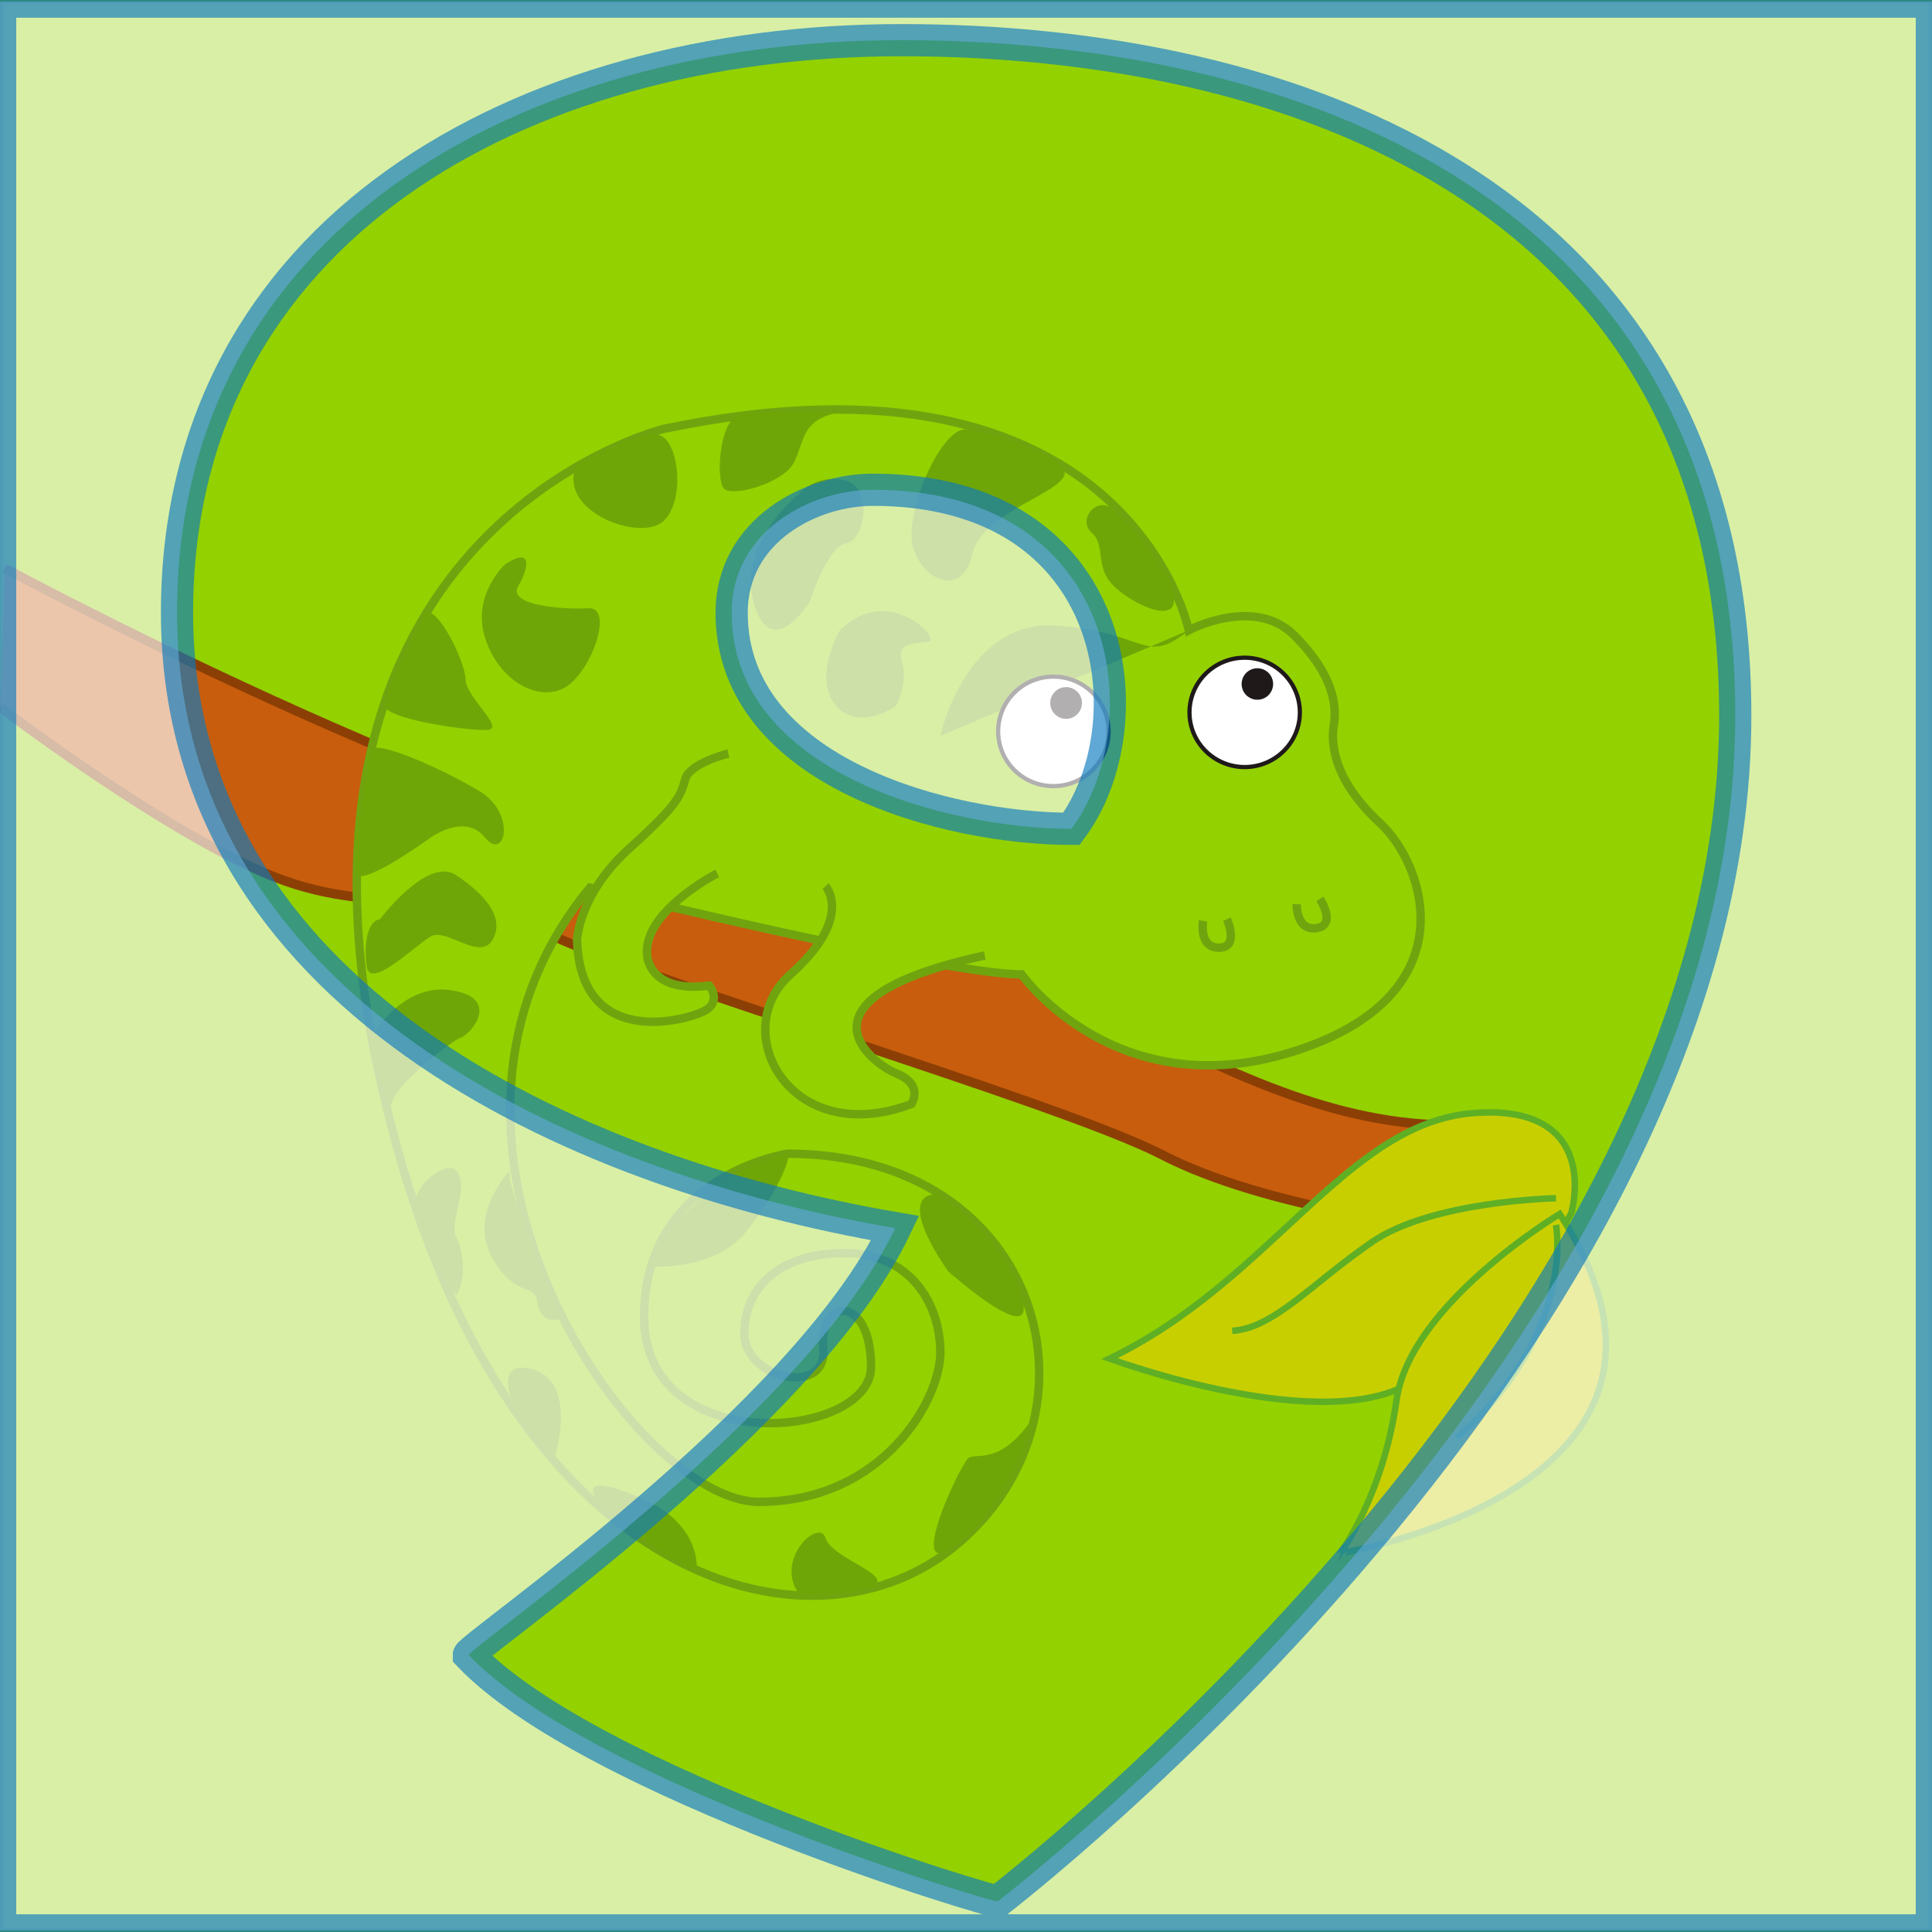 <svg version="1.1" id="Capa_1" xmlns="http://www.w3.org/2000/svg" xmlns:xlink="http://www.w3.org/1999/xlink" x="0px" y="0px" width="120px" height="120px" viewBox="0 0 120 120" enable-background="new 0 0 120 120" xml:space="preserve">
<rect x="0" y="0" width="120" height="120" fill="#333333" stroke="none"/>
<rect fill="#93D100" stroke="#70A40F" stroke-width="0.522" stroke-miterlimit="10" width="120" height="120"/>
<path fill="#C85D0D" stroke="#8C3F04" stroke-width="0.583" stroke-miterlimit="10" d="M0.29,35.291
	c0,0,29.069,15.702,46.428,18.722c17.351,3.033,30.08,16.932,45.121,15.805l-2.598,6.392c0,0-10.563-1.127-17.069-4.489
	c-6.513-3.361-33.988-11.316-38.904-14.125c-4.92-2.794-9.979-0.441-16.775-3.354C9.696,51.317,0,43.921,0,43.921"/>
<path fill="#93D100" stroke="#70A40F" stroke-width="0.522" stroke-miterlimit="10" d="M73.835,39.147
	c0,0-3.761-18.554-32.648-12.501c0,0-24.34,6.034-17.962,38.538c6.387,32.508,26.57,38.84,36.214,30.748
	c9.648-8.094,5.344-24.273-10.532-24.273c0,0-8.902,1.322-8.902,10.148c0,8.822,14.096,7.646,14.096,3.088
	c0-4.557-3.264-4.265-2.964-1.174c0.294,3.092-4.906,1.915-4.906-0.885c0-2.79,2.086-5.001,6.239-5.001
	c4.155,0,5.936,3.237,5.936,6.173c0,2.945-3.567,9.273-11.279,9.273c-7.719,0-23.452-22.463-10.487-38.147
	c0,0,21.965,5.39,26.812,5.39c0,0,5.841,8.242,16.817,4.808c10.984-3.431,8.312-11.563,5.443-14.212
	c-2.867-2.649-3.064-4.906-2.867-6.086c0.198-1.172,0-3.137-2.477-5.589C77.891,36.995,73.835,39.147,73.835,39.147z"/>
<path fill="#93D100" stroke="#70A40F" stroke-width="0.522" stroke-miterlimit="10" d="M51.28,55.038c0,0,1.775,1.957-2.187,5.485
	c-3.957,3.537,0,10.892,7.521,8.047c0,0,0.79-1.172-0.889-1.873c-1.684-0.676-6.827-4.7,5.441-7.35"/>
<path fill="#93D100" stroke="#70A40F" stroke-width="0.522" stroke-miterlimit="10" d="M44.549,54.25c0,0-4.649,2.365-4.353,5.102
	c0,0,0.098,2.357,3.857,1.865c0,0,0.803,0.979-0.29,1.567c-1.089,0.593-7.724,2.452-7.919-4.412c0,0,0.102-2.846,3.262-5.69
	c3.166-2.837,3.166-3.329,3.468-4.313c0.292-0.976,2.67-1.568,2.67-1.568"/>
<path fill="#6FA607" d="M58.399,45.715c0,0,1.586-7.25,7.224-6.862c5.641,0.396,5.443,2.549,8.212,0.294"/>
<path fill="#FFFFFF" stroke="#1F191A" stroke-width="0.261" stroke-miterlimit="10" d="M65.428,42.028
	c1.893,0,3.432,1.518,3.432,3.399c0,1.877-1.539,3.4-3.432,3.4c-1.896,0-3.43-1.523-3.43-3.4
	C61.998,43.546,63.532,42.028,65.428,42.028z"/>
<ellipse fill="#FFFFFF" stroke="#1F191A" stroke-width="0.261" stroke-miterlimit="10" cx="77.309" cy="44.247" rx="3.428" ry="3.396"/>
<path fill="#6FA607" d="M60.181,26.7c0,0,3.864,0.684,5.641,2.154c1.781,1.473-4.752,2.549-5.441,5.59
	c-0.692,3.037-3.654,1.278-3.762-1.076C56.517,31.011,58.696,26.206,60.181,26.7z"/>
<path fill="#6FA607" d="M69.087,31.599c0,0,3.167,2.943,3.761,5.2c0.594,2.251-2.668,0.683-3.761-0.496
	c-1.088-1.17-0.396-2.446-1.289-3.229C66.91,32.288,68.098,30.815,69.087,31.599z"/>
<path fill="#6FA607" d="M52.168,39.147c0,0-1.683,2.847-0.298,4.616c1.389,1.76,3.763,0.1,3.763,0.1s0.79-1.368,0.394-2.745
	c-0.394-1.376,0.99-1.084,1.691-1.276C58.399,39.642,55.139,36.208,52.168,39.147z"/>
<path fill="#6FA607" d="M49.69,30.617c0,0-3.955,3.141-2.866,6.86c1.089,3.733,3.465-0.098,3.465-0.098s1.085-3.429,2.273-3.627
	c1.187-0.196,1.691-3.531-0.099-3.921C50.683,29.442,49.69,30.617,49.69,30.617z"/>
<path fill="#6FA607" d="M52.07,25.62c0,0-4.259-0.099-5.84,0c-1.579,0.098-1.781,4.112-1.285,4.703
	c0.492,0.59,3.66-0.29,4.353-1.573C49.991,27.478,49.69,26.107,52.07,25.62z"/>
<path fill="#6FA607" d="M35.843,28.854c0,0,3.464-1.96,4.945-1.858c1.483,0.094,1.879,4.703,0.098,5.585
	C39.105,33.461,34.557,31.501,35.843,28.854z"/>
<path fill="#6FA607" d="M31.393,35.034c0,0-2.077,1.863-1.287,4.507c0.795,2.645,3.166,4.021,4.849,3.237
	c1.683-0.784,3.262-5.1,1.585-5.001c-1.683,0.098-5.045-0.196-4.353-1.368C32.873,35.23,33.075,33.954,31.393,35.034z"/>
<path fill="#6FA607" d="M48.906,71.662c0,0-5.84,1.126-8.514,7.008c0,0,3.959,0.299,5.938-2.152
	C48.312,74.061,49.2,71.803,48.906,71.662z"/>
<path fill="#6FA607" d="M58.106,74.164c0,0,3.759,2.061,5.246,6.083c1.482,4.017-4.455-1.278-4.455-1.278
	S55.53,74.355,58.106,74.164z"/>
<path fill="#6FA607" d="M64.143,88.08c0,0-1.287,5.201-4.704,7.852c-3.412,2.646,0.249-5.104,0.742-5.396
	C60.678,90.241,62.16,91.025,64.143,88.08z"/>
<path fill="#6FA607" d="M49.597,98.968c0,0,2.962,0.302,4.544-0.392c1.586-0.693-2.471-1.762-2.86-3.038
	C50.883,94.264,48.111,96.814,49.597,98.968z"/>
<path fill="#6FA607" d="M43.262,97.499c0,0,0.398-2.845-3.562-4.505c-3.955-1.674-2.669,0.092-2.669,0.092
	S41.187,97.107,43.262,97.499z"/>
<path fill="#6FA607" d="M34.454,90.541c0,0,1.487-4.709-1.379-5.489c-2.868-0.788-0.794,3.128-0.794,3.128L34.454,90.541z"/>
<path fill="#6FA607" d="M31.687,72.691c0,0-2.576,2.645-1.183,5.293c1.383,2.646,2.67,1.67,2.866,2.846
	c0.196,1.177,0.79,1.27,1.482,1.076C34.853,81.906,31.196,73.279,31.687,72.691z"/>
<path fill="#6FA607" d="M25.748,75.24c0,0-0.2-1.376,1.287-2.357c1.487-0.979,1.684,0.396,1.585,1.178
	c-0.098,0.789-0.59,2.258-0.292,2.75c0.296,0.486,0.791,2.446,0,3.627C28.324,80.438,26.049,77.492,25.748,75.24z"/>
<path fill="#6FA607" d="M22.98,64.555c0,0,1.879-3.531,5.046-3.047c3.17,0.492,1.187,2.753,0.594,2.945
	c-0.594,0.191-4.451,3.138-4.353,4.404C24.268,68.866,22.878,65.43,22.98,64.555z"/>
<path fill="#6FA607" d="M23.6,57.095c0,0,2.943-3.921,4.72-2.745c1.781,1.176,3.068,2.645,2.273,4.022
	c-0.791,1.368-2.866-0.789-3.859-0.201c-0.987,0.593-3.754,3.334-3.958,1.865C22.584,58.562,22.841,57.194,23.6,57.095z"/>
<path fill="#6FA607" d="M22.98,46.7c0,0-0.986,6.273-0.889,7.454c0.09,1.181,4.549-2.056,4.549-2.056s2.175-1.669,3.464-0.096
	c1.287,1.573,1.979-1.473-0.298-2.845C27.534,47.78,22.98,45.715,22.98,46.7z"/>
<path fill="#6FA607" d="M26.343,38.173c0,0-2.375,4.706-2.478,5.59c-0.099,0.885,5.343,1.673,6.435,1.568
	c1.088-0.096-1.385-2.061-1.385-3.137C28.918,41.118,27.04,37.285,26.343,38.173z"/>
<circle fill="#1F191A" cx="66.218" cy="43.663" r="0.985"/>
<circle fill="#1F191A" cx="78.098" cy="42.484" r="0.978"/>
<path fill="#93D100" stroke="#70A40F" stroke-width="0.522" stroke-miterlimit="10" d="M74.727,57.194c0,0-0.295,1.67,0.991,1.67
	c1.285,0,0.49-1.771,0.49-1.771"/>
<path fill="#93D100" stroke="#70A40F" stroke-width="0.522" stroke-miterlimit="10" d="M80.536,56.164c0,0-0.021,1.689,1.246,1.481
	c1.269-0.2,0.2-1.811,0.2-1.811"/>
<path fill="#C8CF00" stroke="#5FAF25" stroke-width="0.402" stroke-miterlimit="10" d="M97.634,75.174c0,0,1.83-6.641-6.098-6.04
	c-7.92,0.613-12.568,10.416-22.624,15.251c0,0,13.636,5.057,19.047,1.284C93.363,81.896,97.785,75.482,97.634,75.174z"/>
<path fill="#C8CF00" stroke="#5FAF25" stroke-width="0.402" stroke-miterlimit="10" d="M96.871,75.402
	c0,0-9.292,5.587-10.128,11.552c-0.839,5.965-3.504,9.521-3.504,9.521S107.994,92.468,96.871,75.402z"/>
<path fill="#C8CF00" stroke="#5FAF25" stroke-width="0.402" stroke-miterlimit="10" d="M96.645,76.083
	c0,0,1.291,6.717-6.172,13.207"/>
<path fill="#C8CF00" stroke="#5FAF25" stroke-width="0.402" stroke-miterlimit="10" d="M96.645,74.423c0,0-7.69,0.15-11.426,2.72
	c-3.734,2.565-6.097,5.361-8.685,5.517"/>
<g id="tOvtze_1_">
</g>
<path fill="#B14B49" stroke="#B14B49" stroke-width="0.036" stroke-miterlimit="10" d="M-229.164,256.166
	c-4.333-1.333-8,1.334-7.333,3.667"/>
<path opacity="0.65" fill="#FFFFFF" stroke="#0B7ABF" stroke-width="2" stroke-miterlimit="10" enable-background="new    " d="
	M0.009,0.101v119.799h119.982V0.101H0.009z M61.981,118.089c0.399,0.311-25.291-7.334-32.863-15.289
	c-0.004-0.469,20.908-14.816,26.486-26.518c-20.115-3.432-44.609-14.508-44.609-38.219c0-23.712,21.311-35.569,45.008-35.569
	c23.693,0,51.777,9.205,51.777,41.964C107.78,82.991,61.981,118.089,61.981,118.089z"/>
<path opacity="0.65" fill="#FFFFFF" stroke="#0B7ABF" stroke-width="2" stroke-miterlimit="10" enable-background="new    " d="
	M54.21,30.419c-3.783,0-8.766,2.497-8.766,7.645c0,9.984,13.545,13.416,21.104,13.416C71.333,45.079,69.741,30.419,54.21,30.419z"/>
</svg>
